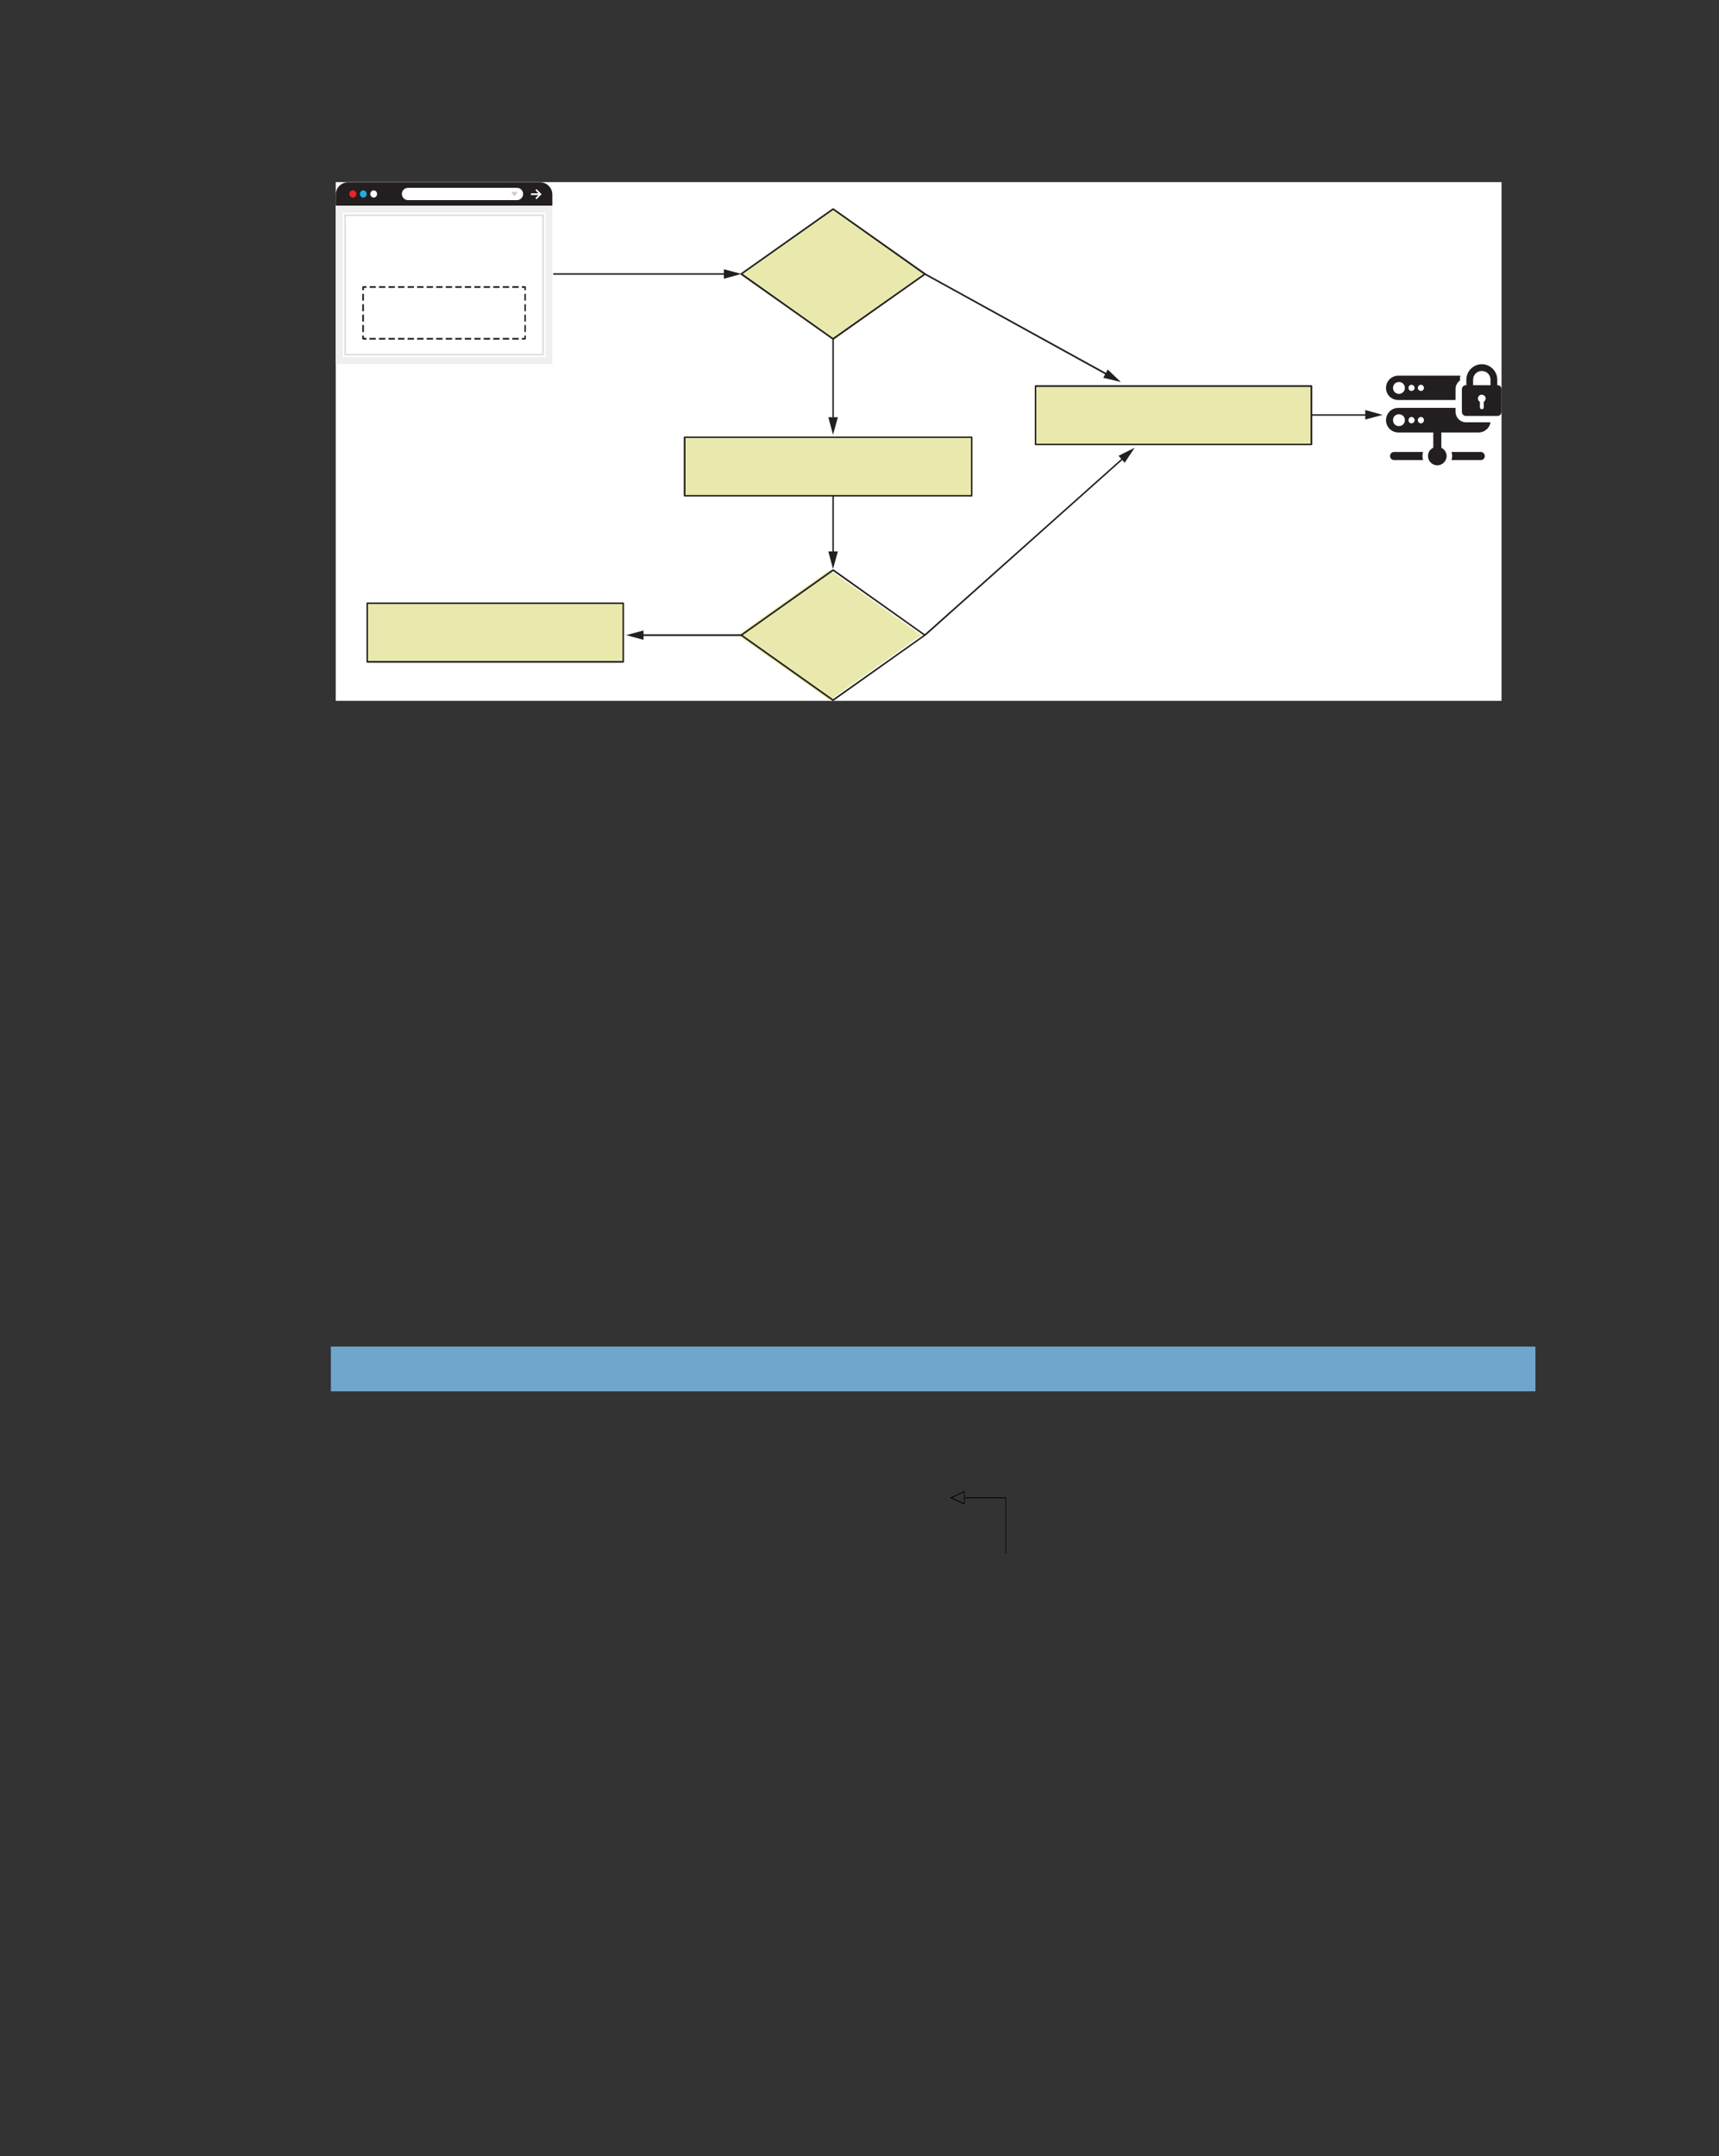 <?xml version="1.0" encoding="UTF-8" standalone="no"?>
<!DOCTYPE svg PUBLIC "-//W3C//DTD SVG 1.1//EN"
"http://www.w3.org/Graphics/SVG/1.1/DTD/svg11.dtd">
<svg viewBox="0 0 811 1017" version="1.1" xmlns="http://www.w3.org/2000/svg" xmlns:xlink="http://www.w3.org/1999/xlink">
<rect x="0" y="0" width="811" height="1017" fill="#333333" stroke="none"/>
<defs>
<clipPath id="c0_271"><path d="M158.4,330.6V85.9h550V330.6Z"/></clipPath>
<style type="text/css"><![CDATA[
.g0_271{
fill: #70A6CC;
}
.g1_271{
fill: #FFFFFF;
}
.g2_271{
fill: #E9E9AD;
}
.g3_271{
fill: #231F20;
}
.g4_271{
fill: #EFEFEF;
}
.g5_271{
fill: #DFDFDF;
}
.g6_271{
fill: #EC2224;
}
.g7_271{
fill: #23ACDC;
}
.g8_271{
fill: #C9C9C8;
}
.g9_271{
}
]]></style>
</defs>
<path d="M156.1,656.3H724.4V635.2H156.1Z" class="g0_271"/>
<path d="M158.4,330.6h550V85.9h-550Z" class="g1_271"/>
<path d="M488.6,209.7H618.7V182.1H488.6Z" class="g2_271"/>
<path d="M323,233.9H458.4V206.3H323Z" class="g2_271"/>
<path d="M173.2,312.2H294.1V284.5H173.2Z" class="g2_271"/>
<g clip-path="url(#c0_271)">
<path d="M260.6,97V91.8C260.6,88.6,258,86,254.9,86H164.1c-3.1,0,-5.7,2.6,-5.7,5.8V97H260.6Z" class="g3_271"/>
<path d="M257.4,100.3v68.2H161.6V100.3h95.8M260.6,97H158.4v74.7H260.6Z" class="g4_271"/>
</g>
<path d="M255.8,101.9v65H163.2v-65h92.6m.8,-.8H162.4v66.6h94.2Z" class="g5_271"/>
<path d="M168.1,91.5c0,.9,-.7,1.7,-1.6,1.7c-.9,0,-1.7,-.8,-1.7,-1.7c0,-.9,.8,-1.7,1.7,-1.7c.9,0,1.6,.8,1.6,1.7Z" class="g6_271"/>
<path d="M173,91.5c0,.9,-.7,1.7,-1.6,1.7c-.9,0,-1.6,-.8,-1.6,-1.7c0,-.9,.7,-1.7,1.6,-1.7c.9,0,1.6,.8,1.6,1.7Z" class="g7_271"/>
<path d="M177.9,91.5c0,.9,-.7,1.7,-1.6,1.7c-.9,0,-1.6,-.8,-1.6,-1.7c0,-.9,.7,-1.7,1.6,-1.7c.9,0,1.6,.8,1.6,1.7Z" class="g1_271"/>
<path d="M243.9,94.4H192.5c-1.6,0,-2.9,-1.3,-2.9,-2.9c0,-1.6,1.3,-2.9,2.9,-2.9h51.4c1.6,0,2.9,1.3,2.9,2.9c0,1.6,-1.3,2.9,-2.9,2.9Z" class="g1_271"/>
<path d="M250.5,92h4.6v-.8h-4.6Z" class="g1_271"/>
<path d="M252.6,89.7l.5,-.5l2.4,2.4L253.1,94l-.5,-.6l1.8,-1.8l-1.8,-1.9Z" class="g1_271"/>
<path d="M244.2,90.6l-1.5,2l-1.5,-2h3Z" class="g8_271"/>
<path d="M659.7,188.7h27v-5.1c0,-1.7,.8,-3.2,2.1,-4.1v-.4c0,-.6,0,-1.3,.2,-1.9H659.7c-3.2,0,-5.8,2.6,-5.8,5.8c0,3.2,2.6,5.7,5.8,5.7Zm10.7,-7.2c.8,0,1.4,.7,1.4,1.5c0,.8,-.6,1.4,-1.4,1.4c-.8,0,-1.5,-.6,-1.5,-1.4c0,-.8,.7,-1.5,1.5,-1.5Zm-4.5,0c.8,0,1.5,.7,1.5,1.5c0,.8,-.7,1.4,-1.5,1.4c-.8,0,-1.4,-.6,-1.4,-1.4c0,-.8,.6,-1.5,1.4,-1.5ZM660,180.2c1.6,0,2.8,1.2,2.8,2.8c0,1.5,-1.2,2.8,-2.8,2.8c-1.6,0,-2.8,-1.3,-2.8,-2.8c0,-1.6,1.2,-2.8,2.8,-2.8Z" class="g3_271"/>
<path d="M671.1,215.1c0,-.6,.1,-1.3,.3,-1.9H657.7c-1.1,0,-1.9,.9,-1.9,1.9c0,1.1,.8,1.9,1.9,1.9h13.7c-.2,-.6,-.3,-1.2,-.3,-1.9Z" class="g3_271"/>
<path d="M700.5,215.1c0,-1,-.8,-1.9,-1.8,-1.9H684.8c.2,.6,.3,1.3,.3,1.9c0,.7,-.1,1.3,-.3,1.9h13.9c1,0,1.8,-.8,1.8,-1.9Z" class="g3_271"/>
<path clip-path="url(#c0_271)" d="M691.6,196.2h14.9c1.1,0,1.9,-.9,1.9,-2V183.6c0,-1.1,-.8,-1.9,-1.9,-1.9h-.1v-2.6c0,-4,-3.3,-7.3,-7.3,-7.3c-4,0,-7.3,3.3,-7.3,7.3v2.6h-.2c-1,0,-1.9,.8,-1.9,1.9v10.6c0,1.1,.8,2,1.9,2Zm8.6,-6.8c-.2,.1,-.2,.2,-.2,.4c0,.8,0,1.5,0,2.3c0,.4,-.1,.7,-.4,.8c-.7,.4,-1.4,-.1,-1.4,-.8c0,-.7,0,-1.5,0,-2.3c0,-.2,0,-.3,-.2,-.4c-.7,-.5,-.9,-1.4,-.6,-2.2c.4,-.7,1.2,-1.2,2,-1c.9,.2,1.5,.9,1.5,1.7c0,.6,-.2,1.1,-.7,1.5ZM695,179.1c0,-2.3,1.8,-4.1,4.1,-4.1c2.3,0,4.1,1.8,4.1,4.1v2.6H695v-2.6Z" class="g3_271"/>
<path d="M659.7,204h16.5v7.2c-1.5,.7,-2.5,2.2,-2.5,3.9c0,2.4,2,4.4,4.4,4.4c2.4,0,4.4,-2,4.4,-4.4c0,-1.7,-1.1,-3.2,-2.5,-3.9V204h17.6c2.8,0,5.2,-2.1,5.6,-4.8H691.6c-2.7,0,-4.9,-2.2,-4.9,-5v-1.8h-27c-3.2,0,-5.8,2.6,-5.8,5.8c0,3.2,2.6,5.8,5.8,5.8Zm10.7,-7.3c.8,0,1.4,.7,1.4,1.5c0,.8,-.6,1.5,-1.4,1.5c-.8,0,-1.5,-.7,-1.5,-1.5c0,-.8,.7,-1.5,1.5,-1.5Zm-4.5,0c.8,0,1.5,.7,1.5,1.5c0,.8,-.7,1.5,-1.5,1.5c-.8,0,-1.4,-.7,-1.4,-1.5c0,-.8,.6,-1.5,1.4,-1.5ZM660,195.4c1.6,0,2.8,1.2,2.8,2.8c0,1.6,-1.2,2.8,-2.8,2.8c-1.6,0,-2.8,-1.2,-2.8,-2.8c0,-1.6,1.2,-2.8,2.8,-2.8Z" class="g3_271"/>
<path d="M171.7,136.9v-1.1h1.2V135h-1.6l-.2,.1l-.2,.3v1.5h.8Z" class="g3_271"/>
<path d="M174.4,135.8h2.9V135h-2.9Zm4.4,0h3V135h-3Zm4.5,0h3V135h-3Zm4.5,0h3V135h-3Zm4.5,0h3V135h-3Zm4.5,0h3V135h-3Zm4.5,0h3V135h-3Zm4.5,0h3V135h-3Zm4.5,0h3V135h-3Zm4.5,0h3V135h-3Zm4.5,0h3V135h-3Zm4.5,0h2.9V135h-2.9Zm4.4,0h3V135h-3Zm4.5,0h3V135h-3Zm4.5,0h3V135h-3Zm4.5,0h3V135h-3Z" class="g3_271"/>
<path d="M246.2,135.8h1.2v1.1h.7v-1.5l-.1,-.3l-.3,-.1h-1.5v.8Z" class="g3_271"/>
<path d="M248.1,138.6h-.7v3.2h.7Zm0,4.9h-.7v3.3h.7Zm0,4.9h-.7v3.3h.7Zm0,4.9h-.7v3.3h.7Z" class="g3_271"/>
<path d="M247.4,158.3v1.1h-1.2v.8h1.5l.3,-.2l.1,-.2v-1.5h-.7Z" class="g3_271"/>
<path d="M244.7,159.4h-3v.8h3Zm-4.5,0h-3v.8h3Zm-4.5,0h-3v.8h3Zm-4.5,0h-3v.8h3Zm-4.5,0h-2.9v.8h2.9Zm-4.4,0h-3v.8h3Zm-4.5,0h-3v.8h3Zm-4.5,0h-3v.8h3Zm-4.5,0h-3v.8h3Zm-4.5,0h-3v.8h3Zm-4.5,0h-3v.8h3Zm-4.5,0h-3v.8h3Zm-4.5,0h-3v.8h3Zm-4.5,0h-3v.8h3Zm-4.5,0h-3v.8h3Zm-4.5,0h-3v.8h3Z" class="g3_271"/>
<path d="M172.9,159.4h-1.2v-1.1h-.8v1.5l.2,.2l.2,.2h1.6v-.8Z" class="g3_271"/>
<path d="M170.9,156.6h.8v-3.3h-.8Zm0,-4.9h.8v-3.3h-.8Zm0,-4.9h.8v-3.3h-.8Zm0,-5h.8v-3.2h-.8Z" class="g3_271"/>
<path d="M393,159.9L349.8,129.2L393.1,98.6l43.2,30.7L393,159.9Z" class="g2_271"/>
<path d="M393.1,98.6l-.3,.3l42.9,30.4L393,159.4L350.4,129.2L393.3,98.9l-.2,-.3l-.3,.3l.3,-.3l-.3,-.3l-43.3,30.6l-.1,.3l.1,.4l43.3,30.6h.5l43.3,-30.6l.1,-.3l-.1,-.4L393.3,98.3h-.5l.3,.3Z" class="g3_271"/>
<path d="M391.4,330.3L348.1,299.6l43.3,-30.7l43.3,30.7l-43.3,30.7Z" class="g2_271"/>
<path d="M393,268.9l-.2,.3l42.9,30.4L393,329.8L350.4,299.6l42.9,-30.4l-.3,-.3l-.2,.3l.2,-.3l-.2,-.3l-43.3,30.7l-.1,.3l.1,.3l43.3,30.7h.4l43.3,-30.7l.2,-.3l-.2,-.3L393.3,268.6h-.5l.2,.3Z" class="g3_271"/>
<path d="M488.6,182.1v.4H618.3v26.8H488.9V182.1h-.3v.4v-.4h-.4v27.6l.1,.2l.3,.1H618.7l.3,-.1l.1,-.2V182.1l-.1,-.3l-.3,-.1H488.6l-.3,.1l-.1,.3h.4Z" class="g3_271"/>
<path d="M618.7,196.1h26.9v-.7H618.7Z" class="g3_271"/>
<path d="M644.1,197.9l8.2,-2.2l-8.2,-2.3v4.5Z" class="g3_271"/>
<path d="M323,206.3v.3H458.1v26.9H323.4V206.3H323v.3v-.3h-.4v27.6l.1,.2l.3,.1H458.4l.3,-.1l.1,-.2V206.3l-.1,-.3l-.3,-.1H323l-.3,.1l-.1,.3h.4Z" class="g3_271"/>
<path d="M436.6,299.9l94,-83.9l-.5,-.5l-94,83.8Z" class="g3_271"/>
<path d="M530.6,218.3l4.7,-7.1l-7.6,3.8l2.9,3.3Z" class="g3_271"/>
<path d="M436.2,129.6l86.5,47.7l.4,-.7L436.5,128.9Z" class="g3_271"/>
<path d="M520.5,178.2l8.3,2l-6.2,-5.9l-2.1,3.9Z" class="g3_271"/>
<path d="M173.2,284.5v.4H293.7v26.9H173.6V284.5h-.4v.4v-.4h-.3v27.7l.1,.3l.2,.1H294.1l.2,-.1l.1,-.3V284.5l-.1,-.2l-.2,-.1H173.2l-.2,.1l-.1,.2h.3Z" class="g3_271"/>
<path d="M261,129.6h82v-.7H261Z" class="g3_271"/>
<path d="M341.5,131.5l8.3,-2.3L341.5,127v4.5Z" class="g3_271"/>
<path d="M302.1,300h47.6v-.8H302.1Z" class="g3_271"/>
<path d="M303.6,301.8l-8.2,-2.2l8.2,-2.2v4.4Z" class="g3_271"/>
<path d="M392.7,198.3h.7V159.9h-.7Z" class="g3_271"/>
<path d="M390.8,196.8l2.2,8.3l2.3,-8.3h-4.5Z" class="g3_271"/>
<path d="M392.7,261.6h.7V233.7h-.7Z" class="g3_271"/>
<path d="M390.8,260.1l2.2,8.3l2.3,-8.3h-4.5Z" class="g3_271"/>
<path d="M455.1,706.5v3.2l-.2,-.1l-6.3,-2.9l-.4,-.2l.4,-.2l6.3,-2.9l.2,-.1v.2l-.1,.2l-6.2,3l-.2,-.4h.2l6.2,2.9l-.1,.4l-.1,-.2v-2.9Z" class="g9_271"/>
<path d="M454.8,706.5h.3v-3h-.3Z" class="g9_271"/>
<path d="M474.4,732.8h.3V706.3h-.3Z" class="g9_271"/>
<path d="M455.1,706.7h19.5v-.4H455.1Z" class="g9_271"/>
</svg>
